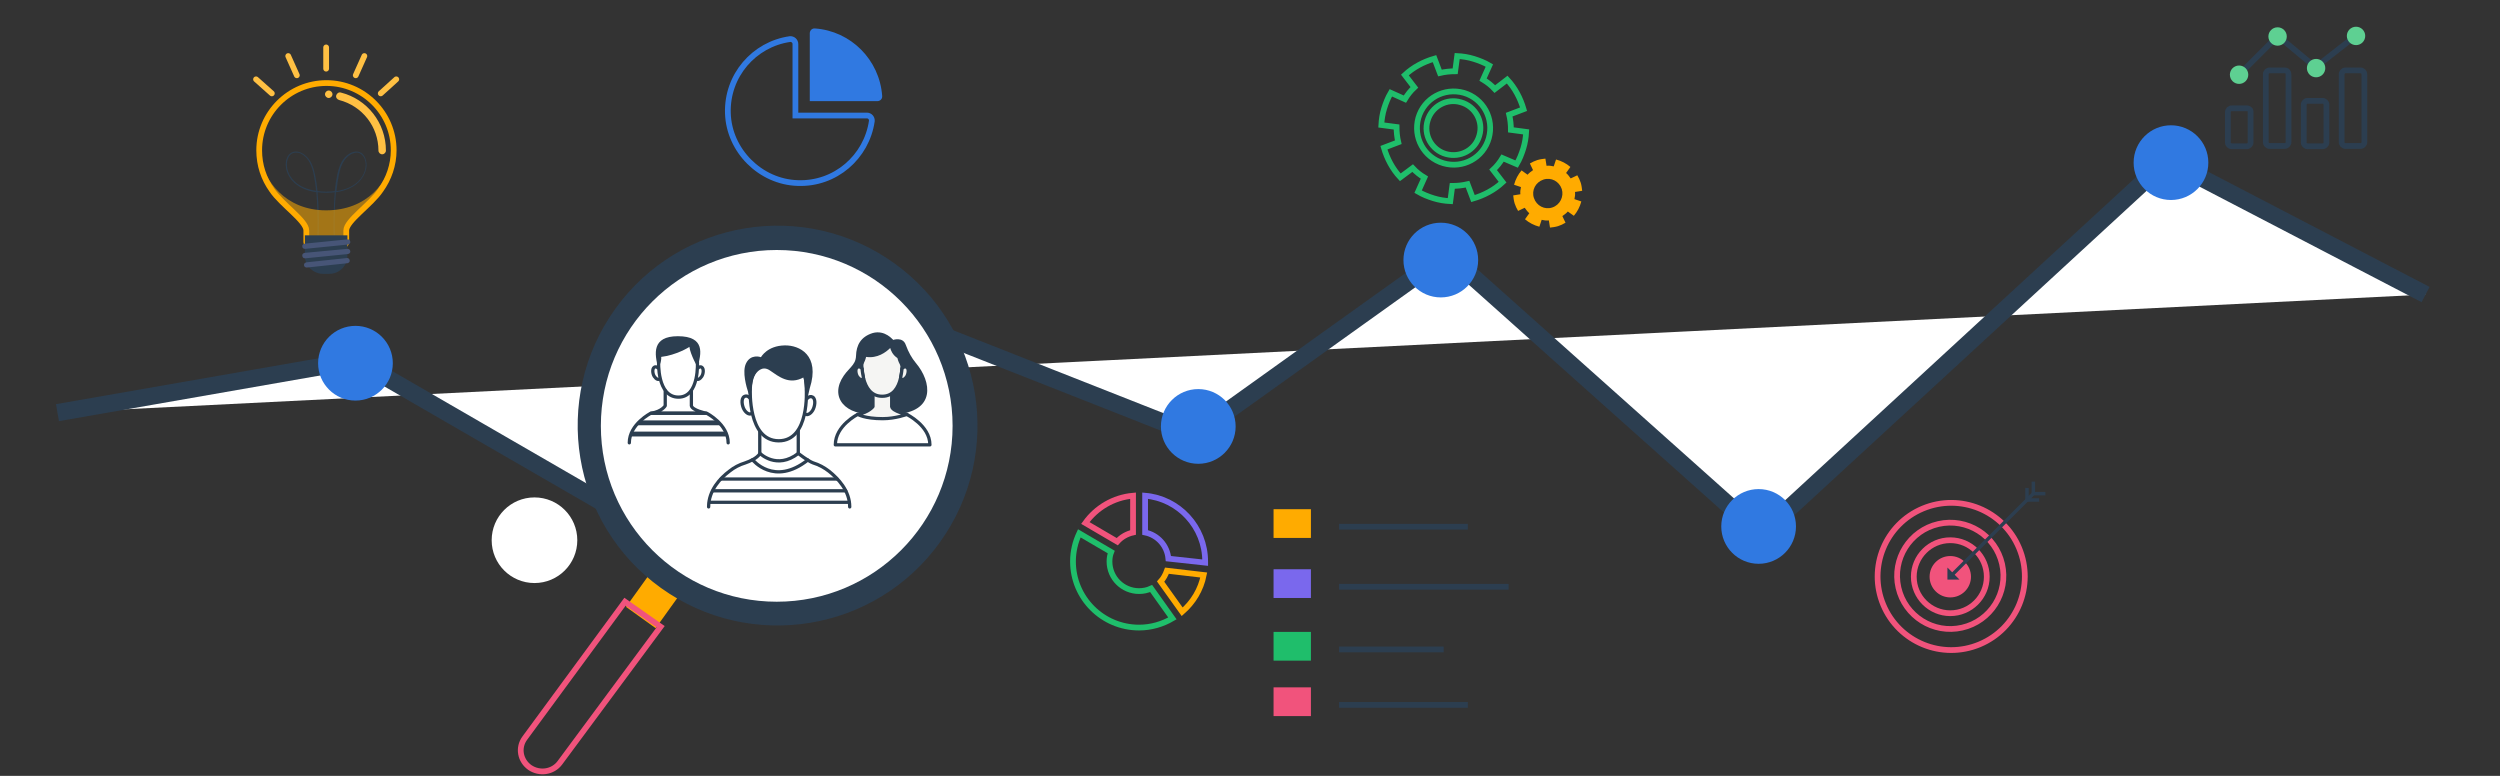 <?xml version="1.0" encoding="utf-8"?>
<!-- Generator: Adobe Illustrator 25.1.0, SVG Export Plug-In . SVG Version: 6.00 Build 0)  -->
<svg version="1.1" id="Layer_1" xmlns="http://www.w3.org/2000/svg" xmlns:xlink="http://www.w3.org/1999/xlink" x="0px" y="0px"
	 viewBox="0 0 870 270" style="enable-background:new 0 0 870 270;" xml:space="preserve">
<rect x="0" y="0" width="870" height="270" fill="#333333" stroke="none"/>
<style type="text/css">
	.st0{fill:#FFFFFF;stroke:#2C3E50;stroke-width:6;stroke-miterlimit:10;}
	.st1{fill:#3079E1;}
	.st2{fill:#FFFFFF;}
	.st3{fill:none;stroke:#FFAB00;stroke-width:2;stroke-miterlimit:10;}
	.st4{fill:#2C3E50;}
	.st5{fill:#FFC043;}
	.st6{opacity:0.55;}
	.st7{fill:#FFAB00;}
	.st8{fill:#475577;}
	.st9{fill:#FFCD5C;stroke:#FFC043;stroke-width:2;stroke-linecap:round;stroke-linejoin:round;stroke-miterlimit:10;}
	.st10{clip-path:url(#SVGID_2_);}
	.st11{fill:url(#SVGID_3_);}
	.st12{fill:none;stroke:#F1537C;stroke-width:2;stroke-miterlimit:10;}
	.st13{fill:#F1537C;stroke:#F1537C;stroke-miterlimit:10;}
	.st14{fill:none;stroke:#1FBE6B;stroke-width:2;stroke-miterlimit:10;}
	.st15{fill:none;stroke:#2C3E50;stroke-width:2;stroke-miterlimit:10;}
	.st16{fill:#5ED092;enable-background:new    ;}
	.st17{fill:none;stroke:#2C3E50;stroke-width:1.149;stroke-miterlimit:10;}
	.st18{fill:none;stroke:#2C3E50;stroke-width:1.149;stroke-linecap:round;stroke-linejoin:round;stroke-miterlimit:10;}
	.st19{fill:none;stroke:#2C3E50;stroke-width:1.143;stroke-miterlimit:10;}
	.st20{fill:none;stroke:#2C3E50;stroke-width:1.143;stroke-linecap:round;stroke-linejoin:round;stroke-miterlimit:10;}
	.st21{fill:#F5F5F3;stroke:#2C3E50;stroke-width:1.13;stroke-linecap:round;stroke-linejoin:round;stroke-miterlimit:10;}
	.st22{fill:#F5F5F3;stroke:#2C3E50;stroke-width:1.13;stroke-miterlimit:10;}
	.st23{fill:#F5F5F3;stroke:#2C3E50;stroke-width:1.149;stroke-miterlimit:10;}
	.st24{fill:none;stroke:#3079E1;stroke-width:2;stroke-miterlimit:10;enable-background:new    ;}
	.st25{fill:none;stroke:#7A68ED;stroke-width:2;stroke-miterlimit:10;}
	.st26{fill:#7A68ED;}
	.st27{fill:#1FBE6B;}
	.st28{fill:#F1537C;}
</style>
<g>
	<path class="st0" d="M20,143.6c34.3-6,68.6-12,103-18c0.9,0,1.8,0.2,2.6,0.7l91.5,52.9c1.7,1,3.8,0.9,5.5-0.1l98.1-62.9
		c1.4-0.9,3.2-1.1,4.8-0.5l87.5,34.5c1.7,0.7,3.6,0.4,5-0.6l82.2-58.8c2-1.4,4.7-1.3,6.5,0.3l102.6,91.6c2,1.7,5,1.7,7,0L751.5,58.2
		c1.6-1.5,4-1.8,5.9-0.8c28.9,15,57.8,30.1,86.7,45.1"/>
	<circle class="st1" cx="123.7" cy="126.4" r="13"/>
	<circle class="st2" cx="186" cy="188" r="14.9"/>
	<circle class="st1" cx="417" cy="148.4" r="13"/>
	<circle class="st1" cx="612" cy="183.2" r="13"/>
	<circle class="st1" cx="755.5" cy="56.6" r="13"/>
	<circle class="st1" cx="501.4" cy="90.5" r="13"/>
	<circle class="st2" cx="308.6" cy="111.4" r="14.9"/>
	<g>
		<g>
			<g>
				<path class="st3" d="M90.2,52.3c0-12.9,10.5-23.4,23.4-23.4c12.9,0,23.4,10.5,23.4,23.4c0,5.1-1.7,9.9-4.5,13.8h0
					c-3.3,5-12,10.7-12,14.1v3.9c0,0.8-0.6,1.4-1.4,1.4h-3.8h-3.5H108c-0.8,0-1.4-0.6-1.4-1.4v-3.9c0-3.4-8.7-9.1-12-14.1l0,0
					C91.8,62.2,90.2,57.5,90.2,52.3z"/>
			</g>
		</g>
		<g>
			<path class="st4" d="M116.2,85.1c0-0.6-0.4-10,0.3-18.2c-0.9,0.1-1.9,0.2-3,0.2c-1.1,0-2-0.1-3-0.2c0.8,8.2,0.3,17.6,0.3,18.2
				l-0.4,0c0-0.1,0.4-9.8-0.3-18.2c-6.9-1-10-4.9-10.6-8.6c-0.3-2.2,0.4-4.3,1.8-5.1c0.8-0.5,1.8-0.6,2.8-0.3
				c1.7,0.5,3.2,1.9,4.2,3.8c1.1,2.2,1.8,5.9,2.2,9.8c0.9,0.1,1.9,0.2,3,0.2c1.1,0,2.1-0.1,3-0.2c0.4-4,1.1-7.6,2.2-9.8
				c1-1.9,2.5-3.3,4.2-3.8c1-0.3,2-0.2,2.8,0.3c1.3,0.8,2.1,3,1.8,5.1c-0.6,3.7-3.7,7.6-10.6,8.6c-0.8,8.4-0.3,18.1-0.3,18.2
				L116.2,85.1z M124.1,53.1c-0.3,0-0.7,0.1-1,0.2c-1.5,0.4-3,1.8-3.9,3.6c-1.1,2.1-1.7,5.7-2.1,9.6c6.6-1,9.6-4.7,10.1-8.2
				c0.3-2-0.4-4-1.6-4.7C125.1,53.2,124.6,53.1,124.1,53.1z M103,53.1c-0.5,0-1,0.1-1.5,0.4c-1.2,0.7-1.9,2.7-1.6,4.7
				c0.5,3.5,3.5,7.3,10.1,8.2c-0.4-3.9-1-7.5-2.1-9.6c-0.9-1.8-2.4-3.2-3.9-3.6C103.7,53.2,103.3,53.1,103,53.1z"/>
		</g>
		<g>
			<path class="st5" d="M133,53.7c-0.7,0-1.3-0.6-1.3-1.3c0-8.3-5.6-15.5-13.7-17.6c-0.7-0.2-1.2-0.9-1-1.6c0.2-0.7,0.9-1.2,1.6-1
				c9.2,2.3,15.7,10.6,15.7,20.2C134.3,53.1,133.7,53.7,133,53.7z"/>
		</g>
		<g>
			<path class="st5" d="M113.1,32.8c0,0.7,0.6,1.3,1.3,1.3c0.7,0,1.3-0.6,1.3-1.3c0-0.7-0.6-1.3-1.3-1.3
				C113.7,31.5,113.1,32.1,113.1,32.8z"/>
		</g>
		<g class="st6">
			<g>
				<g>
					<path class="st7" d="M136.8,53.7c-1.3,9.6-9,19.5-23.3,19.5c-14.3,0-21.7-10.4-23.3-19.5c0.3,4.6,1.9,8.9,4.4,12.4l0,0
						c3.3,5,12,10.7,12,14.1v3.9c0,0.8,0.6,1.4,1.4,1.4h3.8h3.5h3.8c0.8,0,1.4-0.6,1.4-1.4v-3.9c0-3.4,8.7-9.1,12-14.1h0
						C135,62.6,136.6,58.3,136.8,53.7z"/>
				</g>
			</g>
		</g>
		<g>
			<path class="st4" d="M121,81.9h-14.9v7.1c0,1.2,0.3,2.3,0.9,3.3l0,0c1.2,1.8,3.2,3,5.4,3h2.2c2.2,0,4.2-1.1,5.4-3l0,0
				c0.6-1,0.9-2.1,0.9-3.3V81.9z"/>
		</g>
		<g>
			<g>
				<path class="st8" d="M106.1,86.6c0,0,0.1,0,0.1,0l14.9-1.5c0.5-0.1,0.9-0.5,0.8-1c-0.1-0.5-0.5-0.9-1-0.8L106,84.8
					c-0.5,0.1-0.9,0.5-0.8,1C105.2,86.3,105.6,86.6,106.1,86.6z"/>
			</g>
		</g>
		<g>
			<g>
				<path class="st8" d="M106.1,89.9c0,0,0.1,0,0.1,0l14.9-1.5c0.5-0.1,0.9-0.5,0.8-1c-0.1-0.5-0.5-0.9-1-0.8L106,88
					c-0.5,0.1-0.9,0.5-0.8,1C105.2,89.5,105.6,89.9,106.1,89.9z"/>
			</g>
		</g>
		<g>
			<g>
				<path class="st8" d="M106.7,93.1c0,0,0.1,0,0.1,0l14.1-1.5c0.5-0.1,0.9-0.5,0.8-1c-0.1-0.5-0.5-0.9-1-0.8l-14.1,1.5
					c-0.5,0.1-0.9,0.5-0.8,1C105.8,92.7,106.2,93.1,106.7,93.1z"/>
			</g>
		</g>
		<g>
			<line class="st9" x1="113.5" y1="16.5" x2="113.5" y2="23.9"/>
			<g>
				<line class="st9" x1="126.8" y1="19.5" x2="123.8" y2="26.2"/>
				<line class="st9" x1="137.9" y1="27.6" x2="132.5" y2="32.5"/>
				<line class="st9" x1="100.3" y1="19.5" x2="103.3" y2="26.2"/>
				<line class="st9" x1="89.1" y1="27.6" x2="94.6" y2="32.5"/>
			</g>
		</g>
	</g>
	<g>
		<g>
			<defs>
				
					<ellipse id="SVGID_1_" transform="matrix(0.707 -0.707 0.707 0.707 -25.484 234.686)" cx="270.5" cy="148.1" rx="63.1" ry="63.1"/>
			</defs>
			<clipPath id="SVGID_2_">
				<use xlink:href="#SVGID_1_"  style="overflow:visible;"/>
			</clipPath>
			<g class="st10">
				
					<linearGradient id="SVGID_3_" gradientUnits="userSpaceOnUse" x1="178.638" y1="179.923" x2="178.638" y2="23.951" gradientTransform="matrix(0.878 0.478 -0.478 0.878 159.008 -37.146)">
					<stop  offset="0" style="stop-color:#FFFFFF;stop-opacity:0.2"/>
					<stop  offset="0.674" style="stop-color:#FFFFFF;stop-opacity:0.626"/>
					<stop  offset="0.79" style="stop-color:#FFFFFF;stop-opacity:0.7"/>
				</linearGradient>
				<path class="st11" d="M326.3,81.3c0,0-151.7,93.7-152.6,94.4l34.3,18.7L360.6,100L326.3,81.3z"/>
			</g>
		</g>
		
			<rect x="222.5" y="196.9" transform="matrix(0.812 0.583 -0.583 0.812 163.639 -94.644)" class="st7" width="12.7" height="20"/>
		<path class="st4" d="M311.2,91.6c-31.2-22.4-74.7-15.3-97.1,15.9c-22.4,31.2-15.3,74.7,15.9,97.1c31.2,22.4,74.7,15.3,97.1-15.9
			C349.5,157.5,342.4,114,311.2,91.6z M235.7,196.6c-26.8-19.2-32.9-56.5-13.7-83.3c19.2-26.8,56.5-32.9,83.3-13.7
			c26.8,19.2,32.9,56.5,13.7,83.3C299.8,209.7,262.5,215.8,235.7,196.6z"/>
		<path class="st12" d="M229.9,218.1l-12.4-8.7l-34.9,47.5c-2.4,3.3-1.6,7.8,1.8,10.2l0,0c3.4,2.3,8,1.6,10.4-1.6L229.9,218.1z"/>
	</g>
	<circle class="st2" cx="270.3" cy="148.2" r="61.2"/>
	<g>
		
			<ellipse transform="matrix(0.923 -0.386 0.386 0.923 -24.889 277.34)" class="st12" cx="678.7" cy="200.7" rx="25.6" ry="25.6"/>
		
			<ellipse transform="matrix(0.975 -0.222 0.222 0.975 -27.599 155.376)" class="st12" cx="678.7" cy="200.7" rx="18.5" ry="18.5"/>
		<path class="st12" d="M666,200.7c0,7,5.7,12.7,12.7,12.7c7,0,12.7-5.7,12.7-12.7c0-7-5.7-12.7-12.7-12.7
			C671.7,188,666,193.7,666,200.7z"/>
		<path class="st13" d="M672,200.7c0,3.7,3,6.7,6.7,6.7c3.7,0,6.7-3,6.7-6.7c0-3.7-3-6.7-6.7-6.7C675,194,672,197,672,200.7z"/>
		<g>
			<g>
				<polygon class="st4" points="677.7,201.7 681.9,201.7 677.7,197.5 				"/>
			</g>
			<g>
				<polygon class="st4" points="704.8,174.6 709.6,174.6 709.6,173.4 706,173.4 706,169.8 704.8,169.8 				"/>
			</g>
			<g>
				<polygon class="st4" points="707,172.4 711.8,172.4 711.8,171.2 708.2,171.2 708.2,167.6 707,167.6 				"/>
			</g>
			<g>
				
					<rect x="672.9" y="185.5" transform="matrix(0.707 -0.707 0.707 0.707 71.486 544.744)" class="st4" width="40.9" height="1.2"/>
			</g>
		</g>
	</g>
	<g>
		<path class="st14" d="M527.8,57.1c1-1.7,1.7-3.5,2.3-5.4c0.6-1.9,0.9-3.9,1-5.8l-5.3-0.7c0-1.8-0.2-3.6-0.6-5.3l5-1.9
			c-1.1-3.8-3-7.4-5.7-10.3l-4.3,3.3c-1.2-1.3-2.6-2.4-4.1-3.3l2.2-4.9c-1.7-1-3.5-1.7-5.4-2.3c-1.9-0.6-3.9-0.9-5.8-1l-0.7,5.3
			c-1.8,0-3.6,0.2-5.3,0.6l-1.9-5c-3.8,1.1-7.4,3-10.3,5.7l3.3,4.3c-1.3,1.2-2.4,2.6-3.3,4.1l-4.9-2.2c-1,1.7-1.7,3.5-2.3,5.4
			c-0.6,1.9-0.9,3.9-1,5.8l5.3,0.7c0,1.8,0.2,3.6,0.6,5.3l-5,1.9c1.1,3.8,3,7.4,5.7,10.3l4.3-3.2c1.2,1.3,2.6,2.4,4.1,3.3l-2.2,4.9
			c1.7,1,3.5,1.7,5.4,2.3c1.9,0.6,3.9,0.9,5.8,1l0.7-5.3c1.8,0,3.6-0.2,5.3-0.6l1.9,5c3.8-1.1,7.4-3,10.3-5.7l-3.3-4.3
			c1.3-1.2,2.4-2.6,3.3-4.1L527.8,57.1z M502.3,56.8c-6.8-2-10.6-9-8.7-15.8c2-6.8,9-10.6,15.8-8.7c6.8,2,10.6,9,8.7,15.8
			S509.1,58.8,502.3,56.8z M503.2,53.6c-5-1.4-7.9-6.7-6.4-11.6c1.4-5,6.7-7.9,11.6-6.4c5,1.4,7.9,6.7,6.4,11.6
			C513.4,52.2,508.2,55,503.2,53.6z"/>
	</g>
	<g>
		<path class="st7" d="M550.6,66.4c-0.1-0.9-0.2-1.8-0.5-2.8c-0.3-0.9-0.7-1.8-1.2-2.6l-2.3,1.1c-0.5-0.7-1-1.4-1.6-1.9l1.5-2.1
			c-1.4-1.2-3.1-2.1-5-2.6l-0.8,2.4c-0.8-0.2-1.7-0.3-2.5-0.2l-0.4-2.5c-0.9,0.1-1.8,0.2-2.8,0.5c-0.9,0.3-1.8,0.7-2.6,1.2l1.1,2.3
			c-0.7,0.5-1.4,1-1.9,1.6l-2.1-1.5c-1.2,1.4-2.1,3.1-2.6,5l2.4,0.8c-0.2,0.8-0.3,1.7-0.2,2.5l-2.5,0.4c0.1,0.9,0.2,1.8,0.5,2.8
			c0.3,0.9,0.7,1.8,1.2,2.6l2.3-1.1c0.5,0.7,1,1.4,1.6,1.9l-1.5,2.1c1.4,1.2,3.1,2.1,5,2.6l0.8-2.4c0.8,0.2,1.7,0.3,2.5,0.2l0.4,2.5
			c0.9-0.1,1.8-0.2,2.8-0.5c0.9-0.3,1.8-0.7,2.6-1.2l-1.1-2.3c0.7-0.5,1.4-1,1.9-1.6l2.1,1.5c1.2-1.4,2.1-3.1,2.6-5l-2.4-0.8
			c0.2-0.8,0.3-1.7,0.2-2.5L550.6,66.4z M540.2,72.2c-2.7,0.9-5.5-0.6-6.4-3.3c-0.9-2.7,0.6-5.5,3.3-6.4c2.7-0.9,5.5,0.6,6.4,3.3
			C544.3,68.4,542.9,71.3,540.2,72.2z"/>
	</g>
	<g>
		<path class="st15" d="M808.3,35.1H803c-0.7,0-1.3,0.6-1.3,1.3v13.2c0,0.7,0.6,1.3,1.3,1.3h5.3c0.7,0,1.3-0.6,1.3-1.3V36.4
			C809.6,35.7,809,35.1,808.3,35.1z M821.5,24.5h-5.3c-0.7,0-1.3,0.6-1.3,1.3v23.7c0,0.7,0.6,1.3,1.3,1.3h5.3c0.7,0,1.3-0.6,1.3-1.3
			V25.9C822.8,25.1,822.2,24.5,821.5,24.5z M795.1,24.5h-5.3c-0.7,0-1.3,0.6-1.3,1.3v23.7c0,0.7,0.6,1.3,1.3,1.3h5.3
			c0.7,0,1.3-0.6,1.3-1.3V25.9C796.4,25.1,795.9,24.5,795.1,24.5z M781.9,37.7h-5.3c-0.7,0-1.3,0.6-1.3,1.3v10.6
			c0,0.7,0.6,1.3,1.3,1.3h5.3c0.7,0,1.3-0.6,1.3-1.3V39C783.3,38.3,782.7,37.7,781.9,37.7z"/>
		<polyline class="st15" points="779.2,26 792.7,12.5 805.8,23.4 819.2,12.9 		"/>
		<circle class="st16" cx="779.2" cy="26" r="3.2"/>
		<circle class="st16" cx="792.6" cy="12.7" r="3.2"/>
		<circle class="st16" cx="806" cy="23.7" r="3.2"/>
		<circle class="st16" cx="819.9" cy="12.5" r="3.2"/>
	</g>
	<g>
		<g>
			<g>
				<path class="st17" d="M261.2,138.8c0,0-1-1.5-2.2-0.8c-1.2,0.7-0.8,3.3,0,4.6c0.8,1.3,2.1,2,2.9,1"/>
			</g>
			<path class="st17" d="M280.6,135.5c0,0,1.2,17.9-9.6,17.9c-10.8,0-9.9-17.9-9.9-17.9s-0.5-10.6,10.3-10.6
				C281.5,124.9,280.6,135.5,280.6,135.5z"/>
			<g>
				<path class="st17" d="M280.6,139c0,0,1-1.5,2.2-0.8c1.2,0.7,0.8,3.3,0,4.6c-0.8,1.3-2.1,2-2.9,1"/>
			</g>
			<path class="st4" d="M273.1,120.2c-6.1,0.1-8.2,4-8.3,4.1c0,0,0,0,0,0c-0.2-0.1-3.6-1.2-5.2,2.2c-1.4,2.9,0.2,8.3,0.8,10.1
				c0.2,0.8,0.4,1.6,0.6,2.4l0.9-6.4c0.1-0.8,0.4-1.5,0.8-2.1c0.5-0.8,2.4-3.5,5.2-1.6c3.1,2.1,6.7,5.2,11.8,2.4l0.9,8.3
				c0.5-1.5,0.9-3,1.2-4.5l0,0C285.5,123.5,278.1,120.1,273.1,120.2z"/>
		</g>
		<g>
			<g>
				<line class="st18" x1="264.4" y1="150.3" x2="264.4" y2="157.8"/>
				<line class="st18" x1="277.8" y1="149.9" x2="277.8" y2="157.8"/>
			</g>
			<g>
				<path class="st18" d="M246.6,176.4c0-5.7,4-10,7.2-12.4c1.6-1.3,3.5-2.3,5.5-2.9c1.7-0.6,4.1-1.6,5.2-3.3c0,0,5.8,5.8,13.3,0
					c0,0,3.5,2.7,5.2,3.3c2,0.6,3.8,1.6,5.5,2.9c3.1,2.5,7.2,6.7,7.2,12.4"/>
				<path class="st18" d="M261.9,160c0,0,7.4,9.4,19.2,0.1"/>
				<line class="st18" x1="250.9" y1="166.7" x2="291.3" y2="166.7"/>
				<line class="st18" x1="246.9" y1="174.8" x2="295.4" y2="174.8"/>
				<line class="st18" x1="248.1" y1="170.8" x2="294.3" y2="170.8"/>
			</g>
		</g>
	</g>
	<g>
		<g>
			<g>
				<path class="st19" d="M242.7,125.8c0,0,0.8,12.4-6.6,12.4c-7.5,0-6.9-12.4-6.9-12.4s-0.4-7.3,7.1-7.3
					C243.2,118.5,242.7,125.8,242.7,125.8z"/>
				<g>
					<path class="st19" d="M242.7,128.3c0,0,0.7-1,1.5-0.5c0.8,0.5,0.6,2.3,0,3.2c-0.6,0.9-1.5,1.4-2,0.7"/>
				</g>
				<g>
					<path class="st19" d="M229.2,128.3c0,0-0.7-1-1.5-0.5c-0.8,0.5-0.6,2.3,0,3.2c0.6,0.9,1.5,1.4,2,0.7"/>
				</g>
				<path class="st4" d="M235.9,117c-9.1,0-8.2,6.2-6.8,11.1c0,0,1.2-2.3,1-3.9c5.2-0.6,9.8-3.4,9.8-3.5c0.4,2.8,2.8,7,2.8,7
					C244.1,123.2,245.5,117,235.9,117z"/>
			</g>
		</g>
		<g>
			<g>
				<path class="st20" d="M253.4,154.1c0-6.5-7.5-10.3-7.5-10.3h-9h-1.4h-9c0,0-7.5,3.8-7.5,10.3"/>
				<polygon class="st4" points="251,148 221.5,148 223.1,146.3 249.4,146.3 				"/>
				<polygon class="st4" points="253.1,151.9 219.3,151.9 220.1,150.2 252.3,150.2 				"/>
			</g>
			<g>
				<path class="st20" d="M231.5,136v5.2c0,0-1.1,2-4.9,2.6h19.1c0,0-4.8-1-5.1-2.6V136"/>
			</g>
		</g>
	</g>
	<g>
		<g>
			<path class="st4" d="M318.7,126.3c-1.4-1.7-2.5-3.6-3.5-6.3c-1-2.9-4.4-1.7-4.4-1.7s-2.8-3.6-7.1-2.4c-4.2,1.3-5.7,4.3-5.8,7.9
				c-0.1,3.6-2.9,4.2-5.1,8.3c-3.8,7.3,2.6,13.5,14.4,11.8l0-0.1c1.2,0.4,2.6,0.5,4.3,0.4C325.7,143.3,324.3,132.9,318.7,126.3z"/>
			<g>
				<path class="st18" d="M298.5,144.2c0,0-7.8,3.9-7.8,10.6h15.9h1.4h15.6c0-6.7-8.1-10.6-8.1-10.6"/>
				<g>
					<path class="st21" d="M303.8,137v4.5c0,0-1.5,2-5.3,2.7c0,0,2.3,1.5,8.7,1.5c4.5,0,8.4-1.5,8.4-1.5s-5-1-5.3-2.7V137"/>
				</g>
			</g>
		</g>
		<g>
			<path class="st22" d="M313.9,125.5c0,0,0.9,12.4-6.9,12.4s-7.1-12.4-7.1-12.4s-0.4-7.4,7.4-7.4
				C314.5,118.2,313.9,125.5,313.9,125.5z"/>
			<g>
				<path class="st23" d="M313.4,131.8c0.5,0.7,1.5,0.2,2.1-0.7c0.6-0.9,0.9-2.8,0-3.3c-0.9-0.5-1.6,0.5-1.6,0.5s-0.2,1.9-0.4,2.6
					L313.4,131.8z"/>
			</g>
			<g>
				<path class="st23" d="M300.5,131.8c-0.5,0.7-1.5,0.2-2.1-0.7c-0.6-0.9-0.9-2.8,0-3.3c0.9-0.5,1.6,0.5,1.6,0.5s0.2,1.9,0.4,2.6
					L300.5,131.8z"/>
			</g>
			<path class="st4" d="M313.9,124.9c0-0.6-0.1-1.5-0.4-2.3c-0.1-0.2-0.1-0.4-0.2-0.6l0.3,0.1c-0.3-2-4.8-6.9-10.4-4.1
				c-5.6,2.8-3.5,10.2-3.5,10.2l0.1-0.4c0.2-0.3,1.2-1.8,1.6-3.6c3.9,0.6,6.9-1.6,8.4-3.1c0.2,0.8,0.8,2.4,2.5,3.5
				c0.5,2.1,1.6,3.4,1.6,3.4C314,126.9,314,125.9,313.9,124.9z"/>
		</g>
	</g>
	<path class="st24" d="M301.7,40.2c1,0,1.8,0.9,1.7,1.9c-1.8,12.5-12.7,22.1-25.8,21.6c-13-0.4-23.9-11.3-24.3-24.3
		c-0.4-13.1,9.1-24,21.6-25.8c1-0.1,1.9,0.7,1.9,1.7v24.9H301.7z"/>
	<path class="st1" d="M307,33.4c0.1,1-0.7,1.8-1.7,1.8h-23.5V11.6c0-1,0.8-1.8,1.8-1.7C296.1,10.8,306.1,20.8,307,33.4z"/>
	<g>
		<path class="st3" d="M406.1,198.6c-0.5,1.4-1.2,2.7-2.2,3.8l7.5,10.5c3.8-3.3,6.5-7.7,7.5-12.8L406.1,198.6z"/>
		<path class="st25" d="M398.5,185.3c4.4,0.9,7.7,4.6,8.1,9.1l12.8,1.4c0-0.1,0-0.3,0-0.4c0-12-9.2-21.9-20.9-22.9V185.3z"/>
		<path class="st12" d="M388.8,188.5c1.4-1.6,3.3-2.7,5.5-3.2v-12.8c-6.8,0.6-12.8,4.2-16.6,9.5L388.8,188.5z"/>
		<path class="st14" d="M400.6,204.8c-1.3,0.6-2.7,0.9-4.2,0.9c-5.7,0-10.3-4.6-10.3-10.3c0-1.2,0.2-2.3,0.6-3.3l-11.1-6.5
			c-1.4,3-2.2,6.3-2.2,9.8c0,12.7,10.3,23,23,23c4.2,0,8.2-1.2,11.6-3.2L400.6,204.8z"/>
	</g>
	<g>
		<rect x="443.2" y="177.2" class="st7" width="13" height="10"/>
		<line class="st15" x1="466" y1="183.3" x2="510.8" y2="183.3"/>
	</g>
	<g>
		<rect x="443.2" y="198.1" class="st26" width="13" height="10"/>
		<line class="st15" x1="466" y1="204.2" x2="525" y2="204.2"/>
	</g>
	<g>
		<rect x="443.2" y="219.9" class="st27" width="13" height="10"/>
		<line class="st15" x1="466" y1="226" x2="502.4" y2="226"/>
	</g>
	<g>
		<rect x="443.2" y="239.2" class="st28" width="13" height="10"/>
		<line class="st15" x1="466" y1="245.3" x2="510.8" y2="245.3"/>
	</g>
</g>
<g>
</g>
<g>
</g>
<g>
</g>
<g>
</g>
<g>
</g>
<g>
</g>
<g>
</g>
<g>
</g>
<g>
</g>
<g>
</g>
<g>
</g>
<g>
</g>
<g>
</g>
<g>
</g>
<g>
</g>
</svg>

